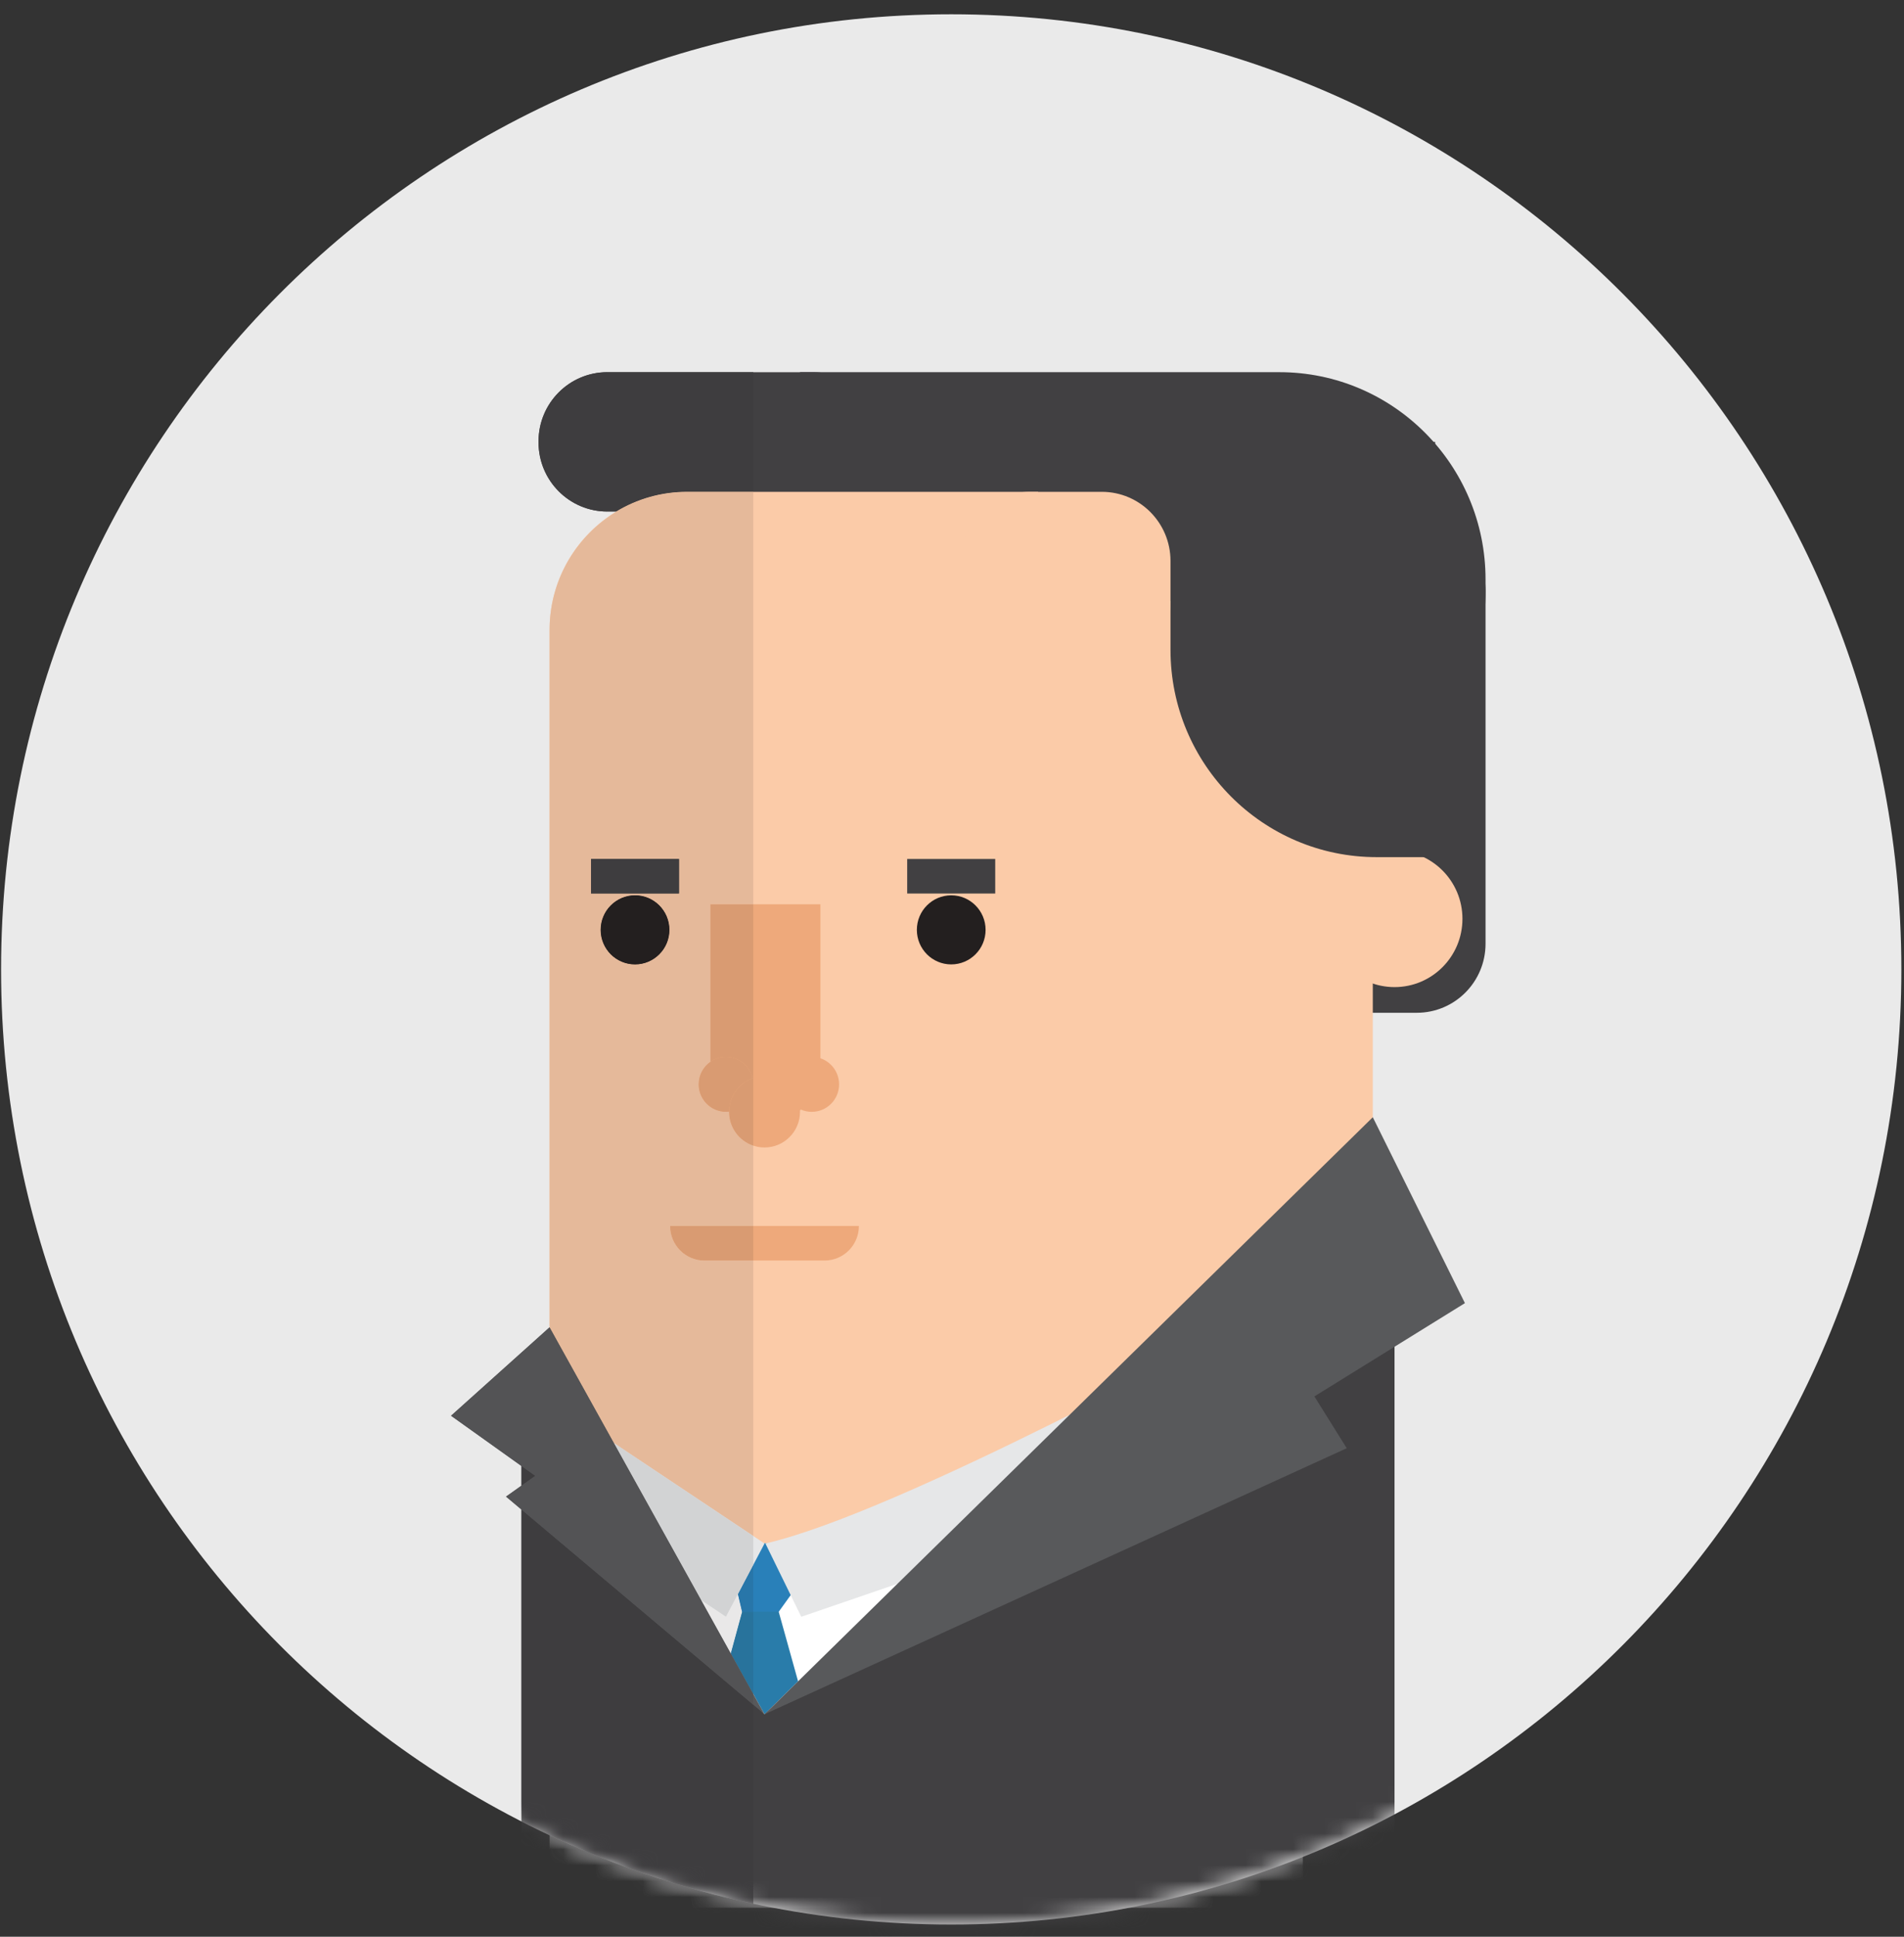 <?xml version="1.0" encoding="UTF-8" standalone="no"?>
<svg width="120px" height="122px" viewBox="0 0 120 122" version="1.1" xmlns="http://www.w3.org/2000/svg" xmlns:xlink="http://www.w3.org/1999/xlink" xmlns:sketch="http://www.bohemiancoding.com/sketch/ns">
    <rect x="0" y="0" width="120" height="122" fill="#333333" stroke="none"/>
    <!-- Generator: Sketch 3.0.4 (8054) - http://www.bohemiancoding.com/sketch -->
    <title>aecinho1</title>
    <desc>Created with Sketch.</desc>
    <defs>
        <path id="path-1" d="M119.833,60.065 C119.833,93.292 93.023,120.229 59.951,120.229 C26.878,120.229 0.068,93.292 0.068,60.065 C0.068,26.837 26.878,-0.1 59.951,-0.1 C93.023,-0.1 119.833,26.837 119.833,60.065"></path>
    </defs>
    <g id="Welcome" stroke="none" stroke-width="1" fill="none" fill-rule="evenodd" sketch:type="MSPage">
        <g id="Imported-Layers" sketch:type="MSLayerGroup" transform="translate(0, 1)">
            <path d="M119.833,60.065 C119.833,93.292 93.023,120.229 59.951,120.229 C26.878,120.229 0.068,93.292 0.068,60.065 C0.068,26.837 26.878,-0.1 59.951,-0.1 C93.023,-0.1 119.833,26.837 119.833,60.065" id="Fill-1" fill="#EAEAEA" sketch:type="MSShapeGroup"></path>
            <g id="Group-45">
                <mask id="mask-2" sketch:name="Clip 3" fill="white">
                    <use xlink:href="#path-1"></use>
                </mask>
                <g id="Clip-3"></g>
                <path d="M79.259,36.247 C79.259,33.843 81.199,31.894 83.591,31.894 L89.295,31.894 C91.687,31.894 93.627,33.843 93.627,36.247 L93.627,58.445 C93.627,60.849 91.687,62.797 89.295,62.797 L83.591,62.797 C81.199,62.797 79.259,60.849 79.259,58.445 L79.259,36.247" id="Fill-2" fill="#414042" sketch:type="MSShapeGroup" mask="url(#mask-2)"></path>
                <path d="M51.271,22.445 C53.663,22.445 55.603,24.394 55.603,26.797 L55.603,26.869 C55.603,29.272 53.663,31.222 51.271,31.222 L38.274,31.222 C35.882,31.222 33.942,29.272 33.942,26.869 L33.942,26.797 C33.942,24.394 35.882,22.445 38.274,22.445 L51.271,22.445" id="Fill-4" fill="#414042" sketch:type="MSShapeGroup" mask="url(#mask-2)"></path>
                <path d="M50.42,22.444 L80.63,22.444 C87.808,22.444 93.627,28.29 93.627,35.502 L93.627,36.247 C93.627,43.459 87.808,49.304 80.63,49.304 L50.42,49.304" id="Fill-5" fill="#414042" sketch:type="MSShapeGroup" mask="url(#mask-2)"></path>
                <path d="M86.521,38.686 C86.521,33.878 82.642,29.981 77.857,29.981 L43.302,29.981 C38.517,29.981 34.638,33.878 34.638,38.686 L34.638,90.445 C34.638,95.253 38.517,99.15 43.302,99.15 L77.857,99.15 C82.642,99.15 86.521,95.253 86.521,90.445 L86.521,38.686" id="Fill-6" fill="#FBCBA8" sketch:type="MSShapeGroup" mask="url(#mask-2)"></path>
                <path d="M62.117,57.574 C62.117,58.776 61.147,59.75 59.951,59.75 C58.754,59.75 57.785,58.776 57.785,57.574 C57.785,56.373 58.754,55.398 59.951,55.398 C61.147,55.398 62.117,56.373 62.117,57.574" id="Fill-7" fill="#231F1F" sketch:type="MSShapeGroup" mask="url(#mask-2)"></path>
                <path d="M42.189,57.575 C42.189,58.776 41.219,59.75 40.023,59.75 C38.826,59.75 37.857,58.776 37.857,57.575 C37.857,56.373 38.826,55.398 40.023,55.398 C41.219,55.398 42.189,56.373 42.189,57.575" id="Fill-8" fill="#231F1F" sketch:type="MSShapeGroup" mask="url(#mask-2)"></path>
                <path d="M57.176,53.109 L62.724,53.109 L62.724,55.285 L57.176,55.285 L57.176,53.109 Z" id="Fill-9" fill="#414042" sketch:type="MSShapeGroup" mask="url(#mask-2)"></path>
                <path d="M37.249,53.109 L42.797,53.109 L42.797,55.285 L37.249,55.285 L37.249,53.109 Z" id="Fill-10" fill="#414042" sketch:type="MSShapeGroup" mask="url(#mask-2)"></path>
                <path d="M92.171,56.879 C92.171,59.254 90.255,61.18 87.891,61.18 C85.526,61.18 83.61,59.254 83.61,56.879 C83.61,54.504 85.526,52.578 87.891,52.578 C90.255,52.578 92.171,54.504 92.171,56.879" id="Fill-11" fill="#FBCBA8" sketch:type="MSShapeGroup" mask="url(#mask-2)"></path>
                <path d="M73.771,28.206 L73.771,39.936 C73.771,47.147 79.59,52.993 86.768,52.993 L90.45,52.993 L90.45,26.833 L73.843,26.833 C73.797,27.284 73.771,27.742 73.771,28.206" id="Fill-12" fill="#414042" sketch:type="MSShapeGroup" mask="url(#mask-2)"></path>
                <path d="M78.619,32.509 C78.619,34.913 76.68,36.862 74.287,36.862 L69.759,36.862 C67.367,36.862 65.427,34.913 65.427,32.509 L65.427,29.934 C65.427,27.531 67.367,25.581 69.759,25.581 L74.287,25.581 C76.68,25.581 78.619,27.531 78.619,29.934 L78.619,32.509" id="Fill-13" fill="#414042" sketch:type="MSShapeGroup" mask="url(#mask-2)"></path>
                <path d="M73.771,36.909 C73.771,39.312 71.831,41.261 69.439,41.261 L64.911,41.261 C62.519,41.261 60.579,39.312 60.579,36.909 L60.579,34.334 C60.579,31.93 62.519,29.981 64.911,29.981 L69.439,29.981 C71.831,29.981 73.771,31.93 73.771,34.334 L73.771,36.909" id="Fill-14" fill="#FBCBA8" sketch:type="MSShapeGroup" mask="url(#mask-2)"></path>
                <path d="M44.773,55.963 L44.773,66.235 C44.773,68.159 46.326,69.719 48.24,69.719 C50.155,69.719 51.707,68.159 51.707,66.235 L51.707,55.963 L44.773,55.963" id="Fill-15" fill="#EEA97B" sketch:type="MSShapeGroup" mask="url(#mask-2)"></path>
                <path d="M52.884,67.306 C52.884,68.262 52.112,69.037 51.161,69.037 C50.209,69.037 49.438,68.262 49.438,67.306 C49.438,66.35 50.209,65.575 51.161,65.575 C52.112,65.575 52.884,66.35 52.884,67.306" id="Fill-16" fill="#EEA97B" sketch:type="MSShapeGroup" mask="url(#mask-2)"></path>
                <path d="M47.476,67.306 C47.476,68.262 46.705,69.037 45.753,69.037 C44.802,69.037 44.031,68.262 44.031,67.306 C44.031,66.35 44.802,65.575 45.753,65.575 C46.705,65.575 47.476,66.35 47.476,67.306" id="Fill-17" fill="#EEA97B" sketch:type="MSShapeGroup" mask="url(#mask-2)"></path>
                <path d="M50.42,69.037 C50.42,70.277 49.419,71.282 48.185,71.282 C46.95,71.282 45.95,70.277 45.95,69.037 C45.95,67.797 46.95,66.792 48.185,66.792 C49.419,66.792 50.42,67.797 50.42,69.037" id="Fill-18" fill="#EEA97B" sketch:type="MSShapeGroup" mask="url(#mask-2)"></path>
                <path d="M44.403,78.403 L51.966,78.403 C53.163,78.403 54.132,77.429 54.132,76.227 L42.237,76.227 C42.237,77.429 43.207,78.403 44.403,78.403" id="Fill-19" fill="#EEA97B" sketch:type="MSShapeGroup" mask="url(#mask-2)"></path>
                <path d="M34.638,85.101 C34.638,85.101 38.654,96.249 47.476,96.249 C56.298,96.249 71.244,87.688 82.111,78.403 L82.111,119.172 L34.638,119.172 L34.638,85.101" id="Fill-20" fill="#FFFFFF" sketch:type="MSShapeGroup" mask="url(#mask-2)"></path>
                <path d="M46.939,99.925 L46.059,103.16 L48.185,106.984 L50.299,104.91 L48.868,99.775 L46.939,99.925" id="Fill-21" fill="#297CAA" sketch:type="MSShapeGroup" mask="url(#mask-2)"></path>
                <path d="M45.753,96.212 L46.768,100.528 L49.079,100.528 L52.183,96.212 L45.753,96.212" id="Fill-22" fill="#2980B9" sketch:type="MSShapeGroup" mask="url(#mask-2)"></path>
                <path d="M48.24,96.227 L50.5,100.845 L81.801,90.107 L77.959,82.61 C77.959,82.61 56.643,94.32 48.24,96.227" id="Fill-23" fill="#E6E7E8" sketch:type="MSShapeGroup" mask="url(#mask-2)"></path>
                <path d="M48.185,96.229 L45.753,100.845 L33.121,92.404 L36.113,88.181 L48.185,96.229" id="Fill-24" fill="#E6E7E8" sketch:type="MSShapeGroup" mask="url(#mask-2)"></path>
                <path d="M73.709,84.787 L48.185,106.984 L32.865,90.404 L32.865,133.314 C32.865,148.58 45.184,160.956 60.378,160.956 C75.572,160.956 87.89,148.58 87.89,133.314 L87.89,80.761 L73.709,84.787" id="Fill-25" fill="#414042" sketch:type="MSShapeGroup" mask="url(#mask-2)"></path>
                <path d="M86.521,69.377 L48.185,106.984 L84.878,90.227 L82.839,86.963 L92.327,81.087 L86.521,69.377" id="Fill-26" fill="#58595B" sketch:type="MSShapeGroup" mask="url(#mask-2)"></path>
                <path d="M48.185,106.984 L34.638,82.61 L28.428,88.181 L33.735,91.968 L31.894,93.274 L48.185,106.984" id="Fill-27" fill="#58595B" sketch:type="MSShapeGroup" mask="url(#mask-2)"></path>
                <path id="Fill-28" fill="#BFC1C2" sketch:type="MSShapeGroup" mask="url(#mask-2)"></path>
                <path d="M47.476,22.445 L38.274,22.445 C35.882,22.445 33.942,24.394 33.942,26.797 L33.942,26.869 C33.942,29.272 35.882,31.222 38.274,31.222 L38.841,31.222 C40.144,30.434 41.67,29.981 43.302,29.981 L47.476,29.981 L47.476,22.445" id="Fill-29" fill="#3E3D3F" sketch:type="MSShapeGroup" mask="url(#mask-2)"></path>
                <path d="M40.023,59.75 C38.826,59.75 37.857,58.776 37.857,57.575 C37.857,56.373 38.826,55.398 40.023,55.398 C41.219,55.398 42.189,56.373 42.189,57.575 C42.189,58.776 41.219,59.75 40.023,59.75 L40.023,59.75 Z M37.249,53.109 L42.797,53.109 L42.797,55.285 L37.249,55.285 L37.249,53.109 Z M47.476,29.981 L43.302,29.981 C41.67,29.981 40.144,30.434 38.841,31.222 L38.861,31.222 C36.384,32.713 34.705,35.403 34.639,38.498 L34.639,38.503 C34.639,38.514 34.639,38.525 34.639,38.535 L34.639,38.539 C34.638,38.551 34.638,38.562 34.638,38.575 L34.638,38.575 C34.638,38.586 34.638,38.597 34.638,38.608 C34.638,38.611 34.638,38.615 34.638,38.618 L34.638,38.642 L34.638,38.653 L34.638,38.686 L34.638,82.61 L38.688,89.898 L47.476,95.757 L47.476,78.403 L44.403,78.403 C43.207,78.403 42.237,77.429 42.237,76.227 L47.476,76.227 L47.476,71.168 C46.589,70.87 45.95,70.029 45.95,69.037 L45.95,69.026 C45.885,69.034 45.82,69.037 45.753,69.037 C44.802,69.037 44.031,68.262 44.031,67.306 C44.031,66.716 44.324,66.196 44.773,65.883 L44.773,55.963 L47.476,55.963 L47.476,29.981 L47.476,29.981 Z" id="Fill-30" fill="#E5B99A" sketch:type="MSShapeGroup" mask="url(#mask-2)"></path>
                <path d="M40.023,55.398 C38.826,55.398 37.857,56.373 37.857,57.575 C37.857,58.776 38.826,59.75 40.023,59.75 C41.219,59.75 42.189,58.776 42.189,57.575 C42.189,56.373 41.219,55.398 40.023,55.398" id="Fill-31" fill="#231F1F" sketch:type="MSShapeGroup" mask="url(#mask-2)"></path>
                <path d="M37.249,53.109 L42.797,53.109 L42.797,55.285 L37.249,55.285 L37.249,53.109 Z" id="Fill-32" fill="#3E3D3F" sketch:type="MSShapeGroup" mask="url(#mask-2)"></path>
                <path d="M47.476,55.963 L44.773,55.963 L44.773,65.883 C45.051,65.689 45.389,65.575 45.753,65.575 C46.573,65.575 47.259,66.151 47.433,66.922 C47.448,66.916 47.462,66.912 47.476,66.907 L47.476,55.963" id="Fill-33" fill="#D99B72" sketch:type="MSShapeGroup" mask="url(#mask-2)"></path>
                <path d="M45.753,65.575 C45.389,65.575 45.051,65.689 44.773,65.883 C44.324,66.196 44.031,66.716 44.031,67.306 C44.031,68.262 44.802,69.037 45.753,69.037 C45.82,69.037 45.885,69.034 45.95,69.026 C45.954,68.056 46.572,67.23 47.433,66.922 C47.259,66.151 46.573,65.575 45.753,65.575" id="Fill-34" fill="#D99B72" sketch:type="MSShapeGroup" mask="url(#mask-2)"></path>
                <path d="M47.476,66.907 C47.462,66.912 47.448,66.916 47.433,66.922 C46.572,67.23 45.954,68.056 45.95,69.026 L45.95,69.037 C45.95,70.029 46.589,70.87 47.476,71.168 L47.476,66.907" id="Fill-35" fill="#D99B72" sketch:type="MSShapeGroup" mask="url(#mask-2)"></path>
                <path d="M47.476,76.227 L42.237,76.227 C42.237,77.429 43.207,78.403 44.403,78.403 L47.476,78.403 L47.476,76.227" id="Fill-36" fill="#D99B72" sketch:type="MSShapeGroup" mask="url(#mask-2)"></path>
                <path d="M46.507,99.415 L45.753,100.845 L44.193,99.803 L47.476,105.709 L46.059,103.16 L46.775,100.528 L46.768,100.528 L46.507,99.415" id="Fill-37" fill="#E9E8E8" sketch:type="MSShapeGroup" mask="url(#mask-2)"></path>
                <path d="M47.476,100.528 L46.775,100.528 L46.059,103.16 L47.476,105.709 L47.476,100.528" id="Fill-38" fill="#28739C" sketch:type="MSShapeGroup" mask="url(#mask-2)"></path>
                <path d="M47.476,97.575 L46.507,99.415 L46.768,100.528 L47.476,100.528 L47.476,97.575" id="Fill-39" fill="#2876A9" sketch:type="MSShapeGroup" mask="url(#mask-2)"></path>
                <path d="M38.688,89.898 L44.193,99.803 L45.753,100.845 L47.476,97.575 L47.476,95.757 L38.688,89.898" id="Fill-40" fill="#D2D3D4" sketch:type="MSShapeGroup" mask="url(#mask-2)"></path>
                <path d="M32.865,92.585 L31.894,93.274 L32.865,92.585 L32.865,92.585 M28.428,88.181 L32.865,91.347 L28.428,88.181" id="Fill-41" fill="#BFC1C2" sketch:type="MSShapeGroup" mask="url(#mask-2)"></path>
                <path d="M32.865,91.347 L32.865,92.585 L33.735,91.968 L32.865,91.347" id="Fill-42" fill="#3E3D3F" sketch:type="MSShapeGroup" mask="url(#mask-2)"></path>
                <path d="M32.865,94.091 L32.865,113.737 C37.43,116.067 42.331,117.826 47.476,118.922 L47.476,106.388 L32.865,94.091" id="Fill-43" fill="#3E3D3F" sketch:type="MSShapeGroup" mask="url(#mask-2)"></path>
                <path d="M34.638,82.61 L34.638,82.61 L28.428,88.181 L33.735,91.968 L32.865,92.585 L31.894,93.274 L47.476,106.388 L47.476,105.709 L34.638,82.61" id="Fill-44" fill="#535355" sketch:type="MSShapeGroup" mask="url(#mask-2)"></path>
            </g>
        </g>
    </g>
</svg>